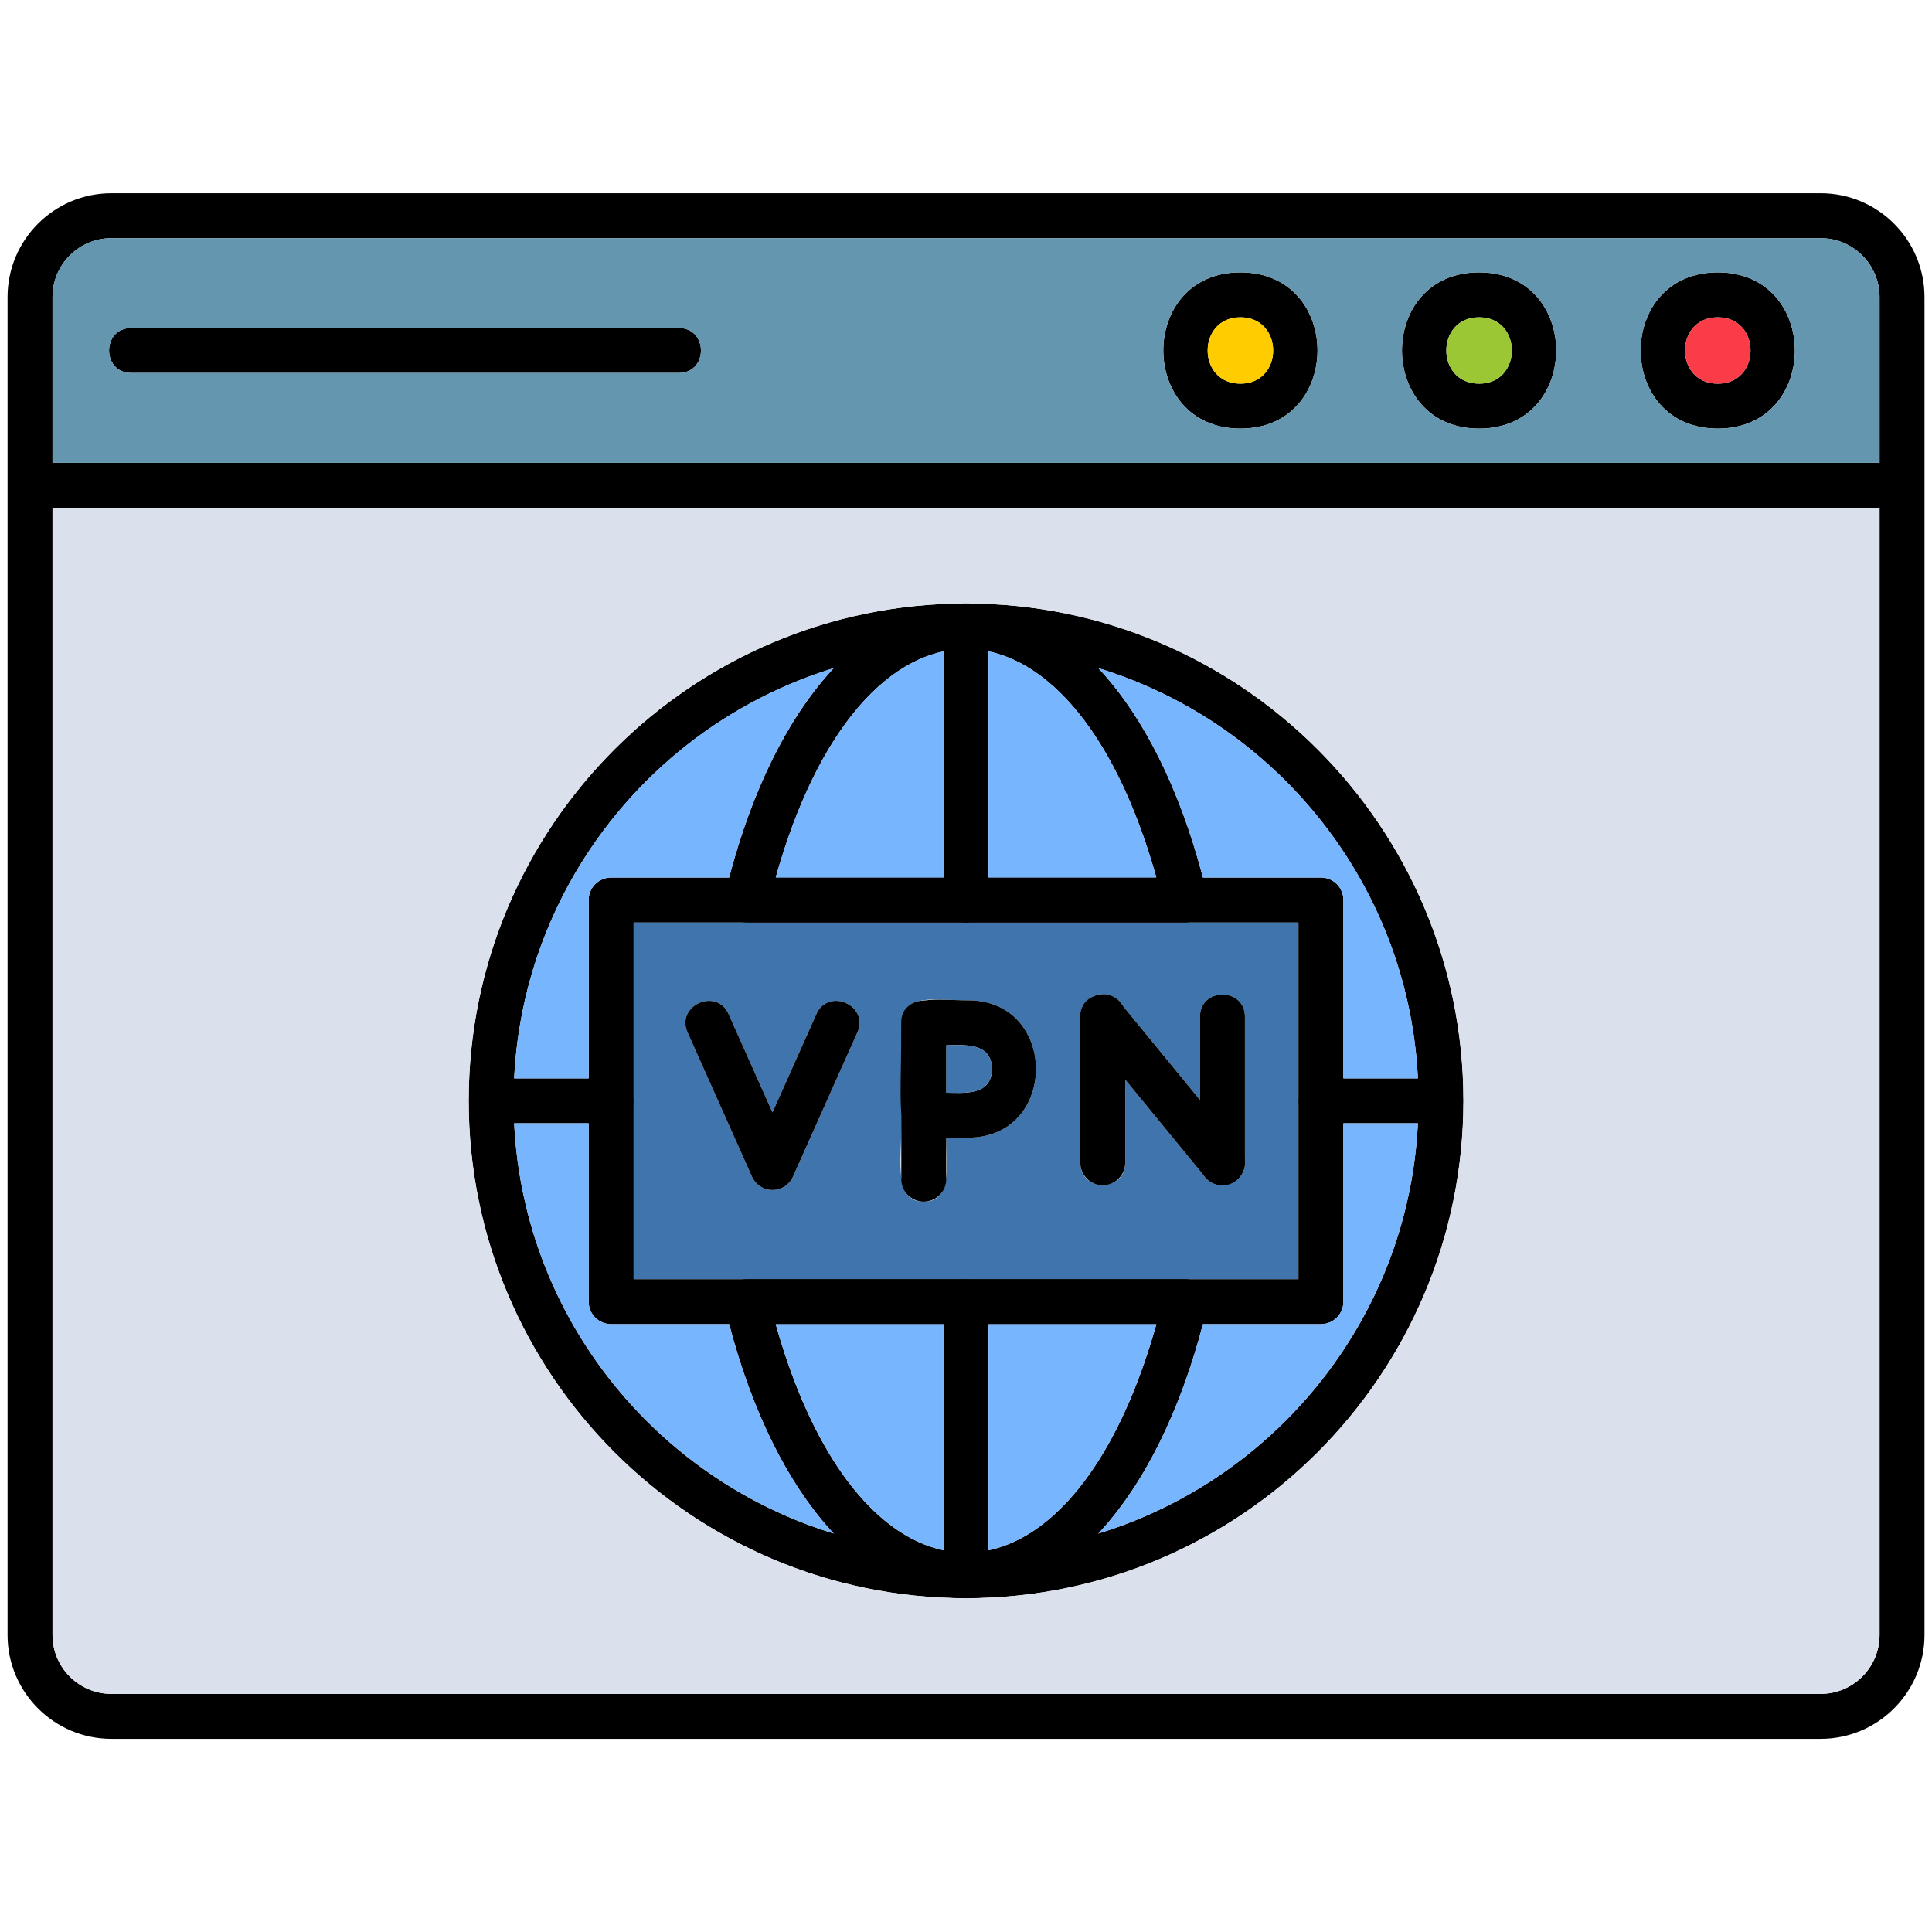 <svg xmlns="http://www.w3.org/2000/svg" xmlns:xlink="http://www.w3.org/1999/xlink" width="400" zoomAndPan="magnify" viewBox="0 0 810 648" height="400" preserveAspectRatio="xMidYMid meet" version="1.0"><path fill="#3f75ac" d="M 265.641 305.734 L 265.641 455.309 L 544.387 455.309 L 544.387 305.734 Z M 323.871 417.902 C 320.152 417.902 316.785 415.711 315.27 412.316 L 288.27 351.828 C 283.238 340.547 300.43 332.875 305.469 344.152 L 323.871 385.387 L 342.273 344.152 C 347.312 332.859 364.504 340.555 359.473 351.828 L 332.465 412.316 C 330.961 415.719 327.586 417.902 323.871 417.902 Z M 387.297 422.797 C 373.395 422.797 378.676 402.57 377.875 385.258 L 377.891 347.242 C 379.332 335.242 392.086 338.398 405.922 338.398 C 443.82 338.398 443.809 395.973 405.914 395.973 C 402.441 395.973 399.395 396.023 396.711 396.062 C 396.711 407.5 399.434 422.801 387.289 422.801 Z M 512.527 415.922 C 509.688 415.879 507.102 414.754 505.242 412.477 L 471.766 371.637 L 471.766 406.504 C 471.766 418.902 452.93 418.902 452.93 406.504 L 453.16 343.031 C 454.992 335.734 465.094 332.438 470.602 340.512 L 503.113 380.176 L 503.113 345.289 C 503.113 332.887 521.949 332.891 521.949 345.289 L 521.949 406.504 C 521.949 411.949 517.578 415.844 512.527 415.926 Z M 512.527 415.922 " fill-opacity="1" fill-rule="evenodd"/><path fill="#000000" d="M 763.316 648.016 L 46.707 648.016 C 22.695 648.016 3.168 628.488 3.168 604.477 L 3.168 43.555 C 3.168 19.543 22.695 0.016 46.707 0.016 L 763.316 0.016 C 787.328 0.016 806.855 19.543 806.855 43.555 L 806.855 604.477 C 806.855 628.488 787.328 648.016 763.316 648.016 Z M 46.707 18.855 C 33.082 18.855 22.008 29.934 22.008 43.555 L 22.008 604.477 C 22.008 618.102 33.086 629.176 46.707 629.176 L 763.316 629.176 C 776.938 629.176 788.012 618.102 788.012 604.477 L 788.012 43.555 C 788.012 29.934 776.938 18.855 763.312 18.855 Z M 46.707 18.855 " fill-opacity="1" fill-rule="evenodd"/><path fill="#000000" d="M 797.438 131.891 L 12.586 131.891 C 0.188 131.891 0.188 113.055 12.586 113.055 L 797.438 113.055 C 809.836 113.055 809.836 131.891 797.438 131.891 Z M 797.438 131.891 " fill-opacity="1" fill-rule="evenodd"/><path fill="#000000" d="M 720.184 98.691 C 677.078 98.691 677.078 33.195 720.184 33.195 C 763.293 33.195 763.289 98.691 720.184 98.691 Z M 720.184 52.035 C 701.871 52.035 701.871 79.863 720.184 79.863 C 738.5 79.863 738.492 52.035 720.184 52.035 Z M 720.184 52.035 " fill-opacity="1" fill-rule="evenodd"/><path fill="#000000" d="M 620.113 98.691 C 577.004 98.691 577.004 33.195 620.113 33.195 C 663.227 33.195 663.219 98.691 620.113 98.691 Z M 620.113 52.035 C 601.801 52.035 601.801 79.863 620.113 79.863 C 638.426 79.863 638.426 52.035 620.113 52.035 Z M 620.113 52.035 " fill-opacity="1" fill-rule="evenodd"/><path fill="#000000" d="M 520.047 98.691 C 476.941 98.691 476.941 33.195 520.047 33.195 C 563.148 33.195 563.148 98.691 520.047 98.691 Z M 520.047 52.035 C 501.734 52.035 501.734 79.863 520.047 79.863 C 538.355 79.863 538.344 52.035 520.047 52.035 Z M 520.047 52.035 " fill-opacity="1" fill-rule="evenodd"/><path fill="#000000" d="M 284.586 75.363 L 55.02 75.363 C 42.617 75.363 42.617 56.527 55.02 56.527 L 284.586 56.527 C 296.977 56.527 296.992 75.363 284.586 75.363 Z M 284.586 75.363 " fill-opacity="1" fill-rule="evenodd"/><path fill="#6496af" d="M 22.008 113.055 L 788.012 113.055 L 788.012 43.555 C 788.012 29.934 776.938 18.855 763.312 18.855 L 46.707 18.855 C 33.082 18.855 22.008 29.934 22.008 43.555 Z M 520.047 98.699 C 476.941 98.699 476.941 33.199 520.047 33.199 C 563.148 33.199 563.148 98.699 520.047 98.699 Z M 284.586 56.535 C 296.977 56.535 296.992 75.371 284.586 75.371 L 55.02 75.371 C 42.617 75.371 42.617 56.535 55.02 56.535 Z M 620.113 98.699 C 577.004 98.699 577.004 33.199 620.113 33.199 C 663.227 33.199 663.219 98.699 620.113 98.699 Z M 720.184 98.699 C 677.078 98.699 677.078 33.199 720.184 33.199 C 763.293 33.199 763.289 98.699 720.184 98.699 Z M 720.184 98.699 " fill-opacity="1" fill-rule="evenodd"/><path fill="#ffcc00" d="M 520.047 52.035 C 501.734 52.035 501.734 79.863 520.047 79.863 C 538.355 79.863 538.344 52.035 520.047 52.035 Z M 520.047 52.035 " fill-opacity="1" fill-rule="evenodd"/><path fill="#9cc735" d="M 620.113 52.035 C 601.801 52.035 601.801 79.863 620.113 79.863 C 638.426 79.863 638.426 52.035 620.113 52.035 Z M 620.113 52.035 " fill-opacity="1" fill-rule="evenodd"/><path fill="#fa3c48" d="M 720.184 52.035 C 701.871 52.035 701.871 79.863 720.184 79.863 C 738.5 79.863 738.492 52.035 720.184 52.035 Z M 720.184 52.035 " fill-opacity="1" fill-rule="evenodd"/><path fill="#000000" d="M 405.016 589.051 C 290.035 589.051 196.5 495.504 196.5 380.52 C 196.5 265.539 290.039 172.004 405.016 172.004 C 519.996 172.004 613.543 265.543 613.543 380.52 C 613.543 495.504 520 589.051 405.016 589.051 Z M 405.016 190.844 C 300.426 190.844 215.332 275.934 215.332 380.523 C 215.332 485.121 300.426 570.211 405.016 570.211 C 509.609 570.211 594.699 485.121 594.699 380.523 C 594.699 275.934 509.609 190.844 405.016 190.844 Z M 405.016 190.844 " fill-opacity="1" fill-rule="evenodd"/><path fill="#000000" d="M 604.109 389.949 L 553.809 389.949 C 541.406 389.949 541.41 371.113 553.809 371.113 L 604.109 371.113 C 616.508 371.113 616.508 389.949 604.109 389.949 Z M 256.215 389.949 L 205.914 389.949 C 193.516 389.949 193.516 371.113 205.914 371.113 L 256.215 371.113 C 268.613 371.113 268.617 389.949 256.215 389.949 Z M 256.215 389.949 " fill-opacity="1" fill-rule="evenodd"/><path fill="#000000" d="M 323.867 417.902 C 320.148 417.902 316.781 415.711 315.266 412.316 L 288.262 351.828 C 283.234 340.547 300.426 332.875 305.465 344.152 L 323.867 385.387 L 342.27 344.152 C 347.309 332.859 364.5 340.555 359.469 351.828 L 332.461 412.316 C 330.953 415.719 327.582 417.902 323.867 417.902 Z M 323.867 417.902 " fill-opacity="1" fill-rule="evenodd"/><path fill="#000000" d="M 405.91 395.969 C 372.703 395.969 377.871 400.848 377.871 347.812 C 377.871 335.535 393.621 338.395 405.914 338.395 C 443.809 338.395 443.801 395.969 405.902 395.969 Z M 396.699 377.129 C 403.281 377.129 415.855 378.75 415.855 367.18 C 415.855 355.613 403.285 357.234 396.699 357.234 Z M 396.699 377.129 " fill-opacity="1" fill-rule="evenodd"/><path fill="#000000" d="M 387.289 422.797 C 382.09 422.797 377.871 418.57 377.871 413.375 L 377.871 347.812 C 377.871 335.414 396.707 335.422 396.707 347.812 L 396.707 413.367 C 396.695 418.566 392.484 422.793 387.285 422.793 Z M 387.289 422.797 " fill-opacity="1" fill-rule="evenodd"/><path fill="#000000" d="M 512.523 415.922 C 507.324 415.922 503.105 411.695 503.105 406.5 L 503.105 345.285 C 503.105 332.883 521.941 332.887 521.941 345.285 L 521.941 406.5 C 521.941 411.695 517.715 415.922 512.52 415.922 Z M 512.523 415.922 " fill-opacity="1" fill-rule="evenodd"/><path fill="#000000" d="M 462.34 415.922 C 457.141 415.922 452.918 411.695 452.918 406.5 L 452.918 345.285 C 452.918 332.883 471.754 332.887 471.754 345.285 L 471.754 406.5 C 471.754 411.695 467.535 415.922 462.336 415.922 Z M 462.34 415.922 " fill-opacity="1" fill-rule="evenodd"/><path fill="#000000" d="M 512.523 415.922 C 509.797 415.922 507.094 414.738 505.238 412.477 L 455.055 351.258 C 447.215 341.703 461.789 329.773 469.613 339.316 L 519.797 400.539 C 524.895 406.75 520.234 415.926 512.523 415.926 Z M 512.523 415.922 " fill-opacity="1" fill-rule="evenodd"/><path fill="#dbe1ec" d="M 405.016 589.051 C 290.035 589.051 196.5 495.504 196.5 380.52 C 196.5 265.539 290.039 172.004 405.016 172.004 C 519.996 172.004 613.543 265.543 613.543 380.52 C 613.543 495.504 520 589.051 405.016 589.051 Z M 46.711 629.168 L 763.32 629.168 C 776.941 629.168 788.016 618.098 788.016 604.469 L 788.016 131.883 L 22.012 131.883 L 22.012 604.469 C 22.012 618.098 33.09 629.168 46.711 629.168 Z M 46.711 629.168 " fill-opacity="1" fill-rule="evenodd"/><path fill="#000000" d="M 405.016 589.051 C 360.586 589.051 321.832 542.246 303.887 466.914 C 302.484 461.027 307 455.305 313.051 455.305 L 496.984 455.301 C 503.035 455.301 507.551 461.023 506.152 466.91 C 488.195 542.25 449.445 589.047 405.016 589.047 Z M 325.223 474.156 C 361.109 601.891 448.91 601.891 484.816 474.156 Z M 497.105 305.738 L 313.051 305.738 C 307.004 305.738 302.488 300.027 303.887 294.141 C 321.84 218.801 360.59 172.008 405.016 172.008 C 449.148 172.008 487.68 218.176 505.773 292.625 C 508.332 300.379 502.969 305.742 497.105 305.742 Z M 325.223 286.898 L 484.805 286.898 C 448.914 159.168 361.121 159.16 325.223 286.898 Z M 325.223 286.898 " fill-opacity="1" fill-rule="evenodd"/><path fill="#000000" d="M 405.016 589.047 C 399.812 589.047 395.594 584.82 395.594 579.625 L 395.594 464.734 C 395.594 452.332 414.43 452.344 414.43 464.734 L 414.43 579.625 C 414.43 584.824 410.211 589.047 405.008 589.047 Z M 405.016 305.742 C 399.812 305.742 395.594 301.523 395.594 296.324 L 395.594 181.43 C 395.594 169.027 414.43 169.027 414.43 181.43 L 414.43 296.32 C 414.43 301.527 410.211 305.75 405.008 305.75 Z M 405.016 305.742 " fill-opacity="1" fill-rule="evenodd"/><path fill="#000000" d="M 553.809 474.16 L 256.215 474.16 C 251.016 474.16 246.797 469.934 246.797 464.738 L 246.797 296.324 C 246.797 291.125 251.016 286.902 256.215 286.902 L 553.809 286.902 C 559.008 286.902 563.227 291.125 563.227 296.324 L 563.227 464.738 C 563.227 469.938 559.008 474.16 553.809 474.16 Z M 265.637 455.312 L 544.383 455.312 L 544.383 305.738 L 265.637 305.738 Z M 265.637 455.312 " fill-opacity="1" fill-rule="evenodd"/><path fill="#3f75ac" d="M 396.699 377.129 C 403.281 377.129 415.855 378.75 415.855 367.18 C 415.855 355.613 403.285 357.234 396.699 357.234 Z M 396.699 377.129 " fill-opacity="1" fill-rule="evenodd"/><path fill="#77b5fe" d="M 414.43 286.902 L 484.805 286.902 C 468.684 229.527 442.09 197.922 414.43 192.094 Z M 414.43 286.902 " fill-opacity="1" fill-rule="evenodd"/><path fill="#77b5fe" d="M 395.594 286.902 L 395.594 192.094 C 367.938 197.93 341.344 229.531 325.223 286.902 Z M 395.594 286.902 " fill-opacity="1" fill-rule="evenodd"/><path fill="#77b5fe" d="M 246.801 371.113 L 246.801 296.324 C 246.801 291.125 251.02 286.902 256.223 286.902 L 305.699 286.902 C 315.625 249.098 330.926 219.004 349.543 199.113 C 274.801 222.016 219.555 289.938 215.562 371.109 L 246.801 371.109 Z M 246.801 371.113 " fill-opacity="1" fill-rule="evenodd"/><path fill="#77b5fe" d="M 460.492 199.121 C 479.113 219.008 494.41 249.102 504.328 286.902 L 553.809 286.902 C 559.008 286.902 563.227 291.125 563.227 296.324 L 563.227 371.113 L 594.469 371.113 C 590.484 289.945 535.234 222.023 460.496 199.121 Z M 460.492 199.121 " fill-opacity="1" fill-rule="evenodd"/><path fill="#77b5fe" d="M 594.465 389.949 L 563.227 389.949 L 563.227 464.738 C 563.227 469.938 559.008 474.16 553.809 474.16 L 504.332 474.16 C 494.41 511.957 479.113 542.043 460.496 561.93 C 535.23 539.023 590.473 471.113 594.465 389.949 Z M 594.465 389.949 " fill-opacity="1" fill-rule="evenodd"/><path fill="#77b5fe" d="M 484.816 474.16 L 414.434 474.16 L 414.434 568.973 C 442.09 563.137 468.688 531.535 484.816 474.16 Z M 484.816 474.16 " fill-opacity="1" fill-rule="evenodd"/><path fill="#77b5fe" d="M 395.594 568.965 L 395.594 474.156 L 325.223 474.156 C 341.34 531.527 367.938 563.129 395.594 568.965 Z M 395.594 568.965 " fill-opacity="1" fill-rule="evenodd"/><path fill="#77b5fe" d="M 349.531 561.93 C 330.918 542.039 315.617 511.953 305.695 474.156 L 256.215 474.156 C 251.016 474.156 246.797 469.93 246.797 464.734 L 246.797 389.945 L 215.562 389.945 C 219.555 471.113 274.797 539.023 349.531 561.93 Z M 349.531 561.93 " fill-opacity="1" fill-rule="evenodd"/></svg>